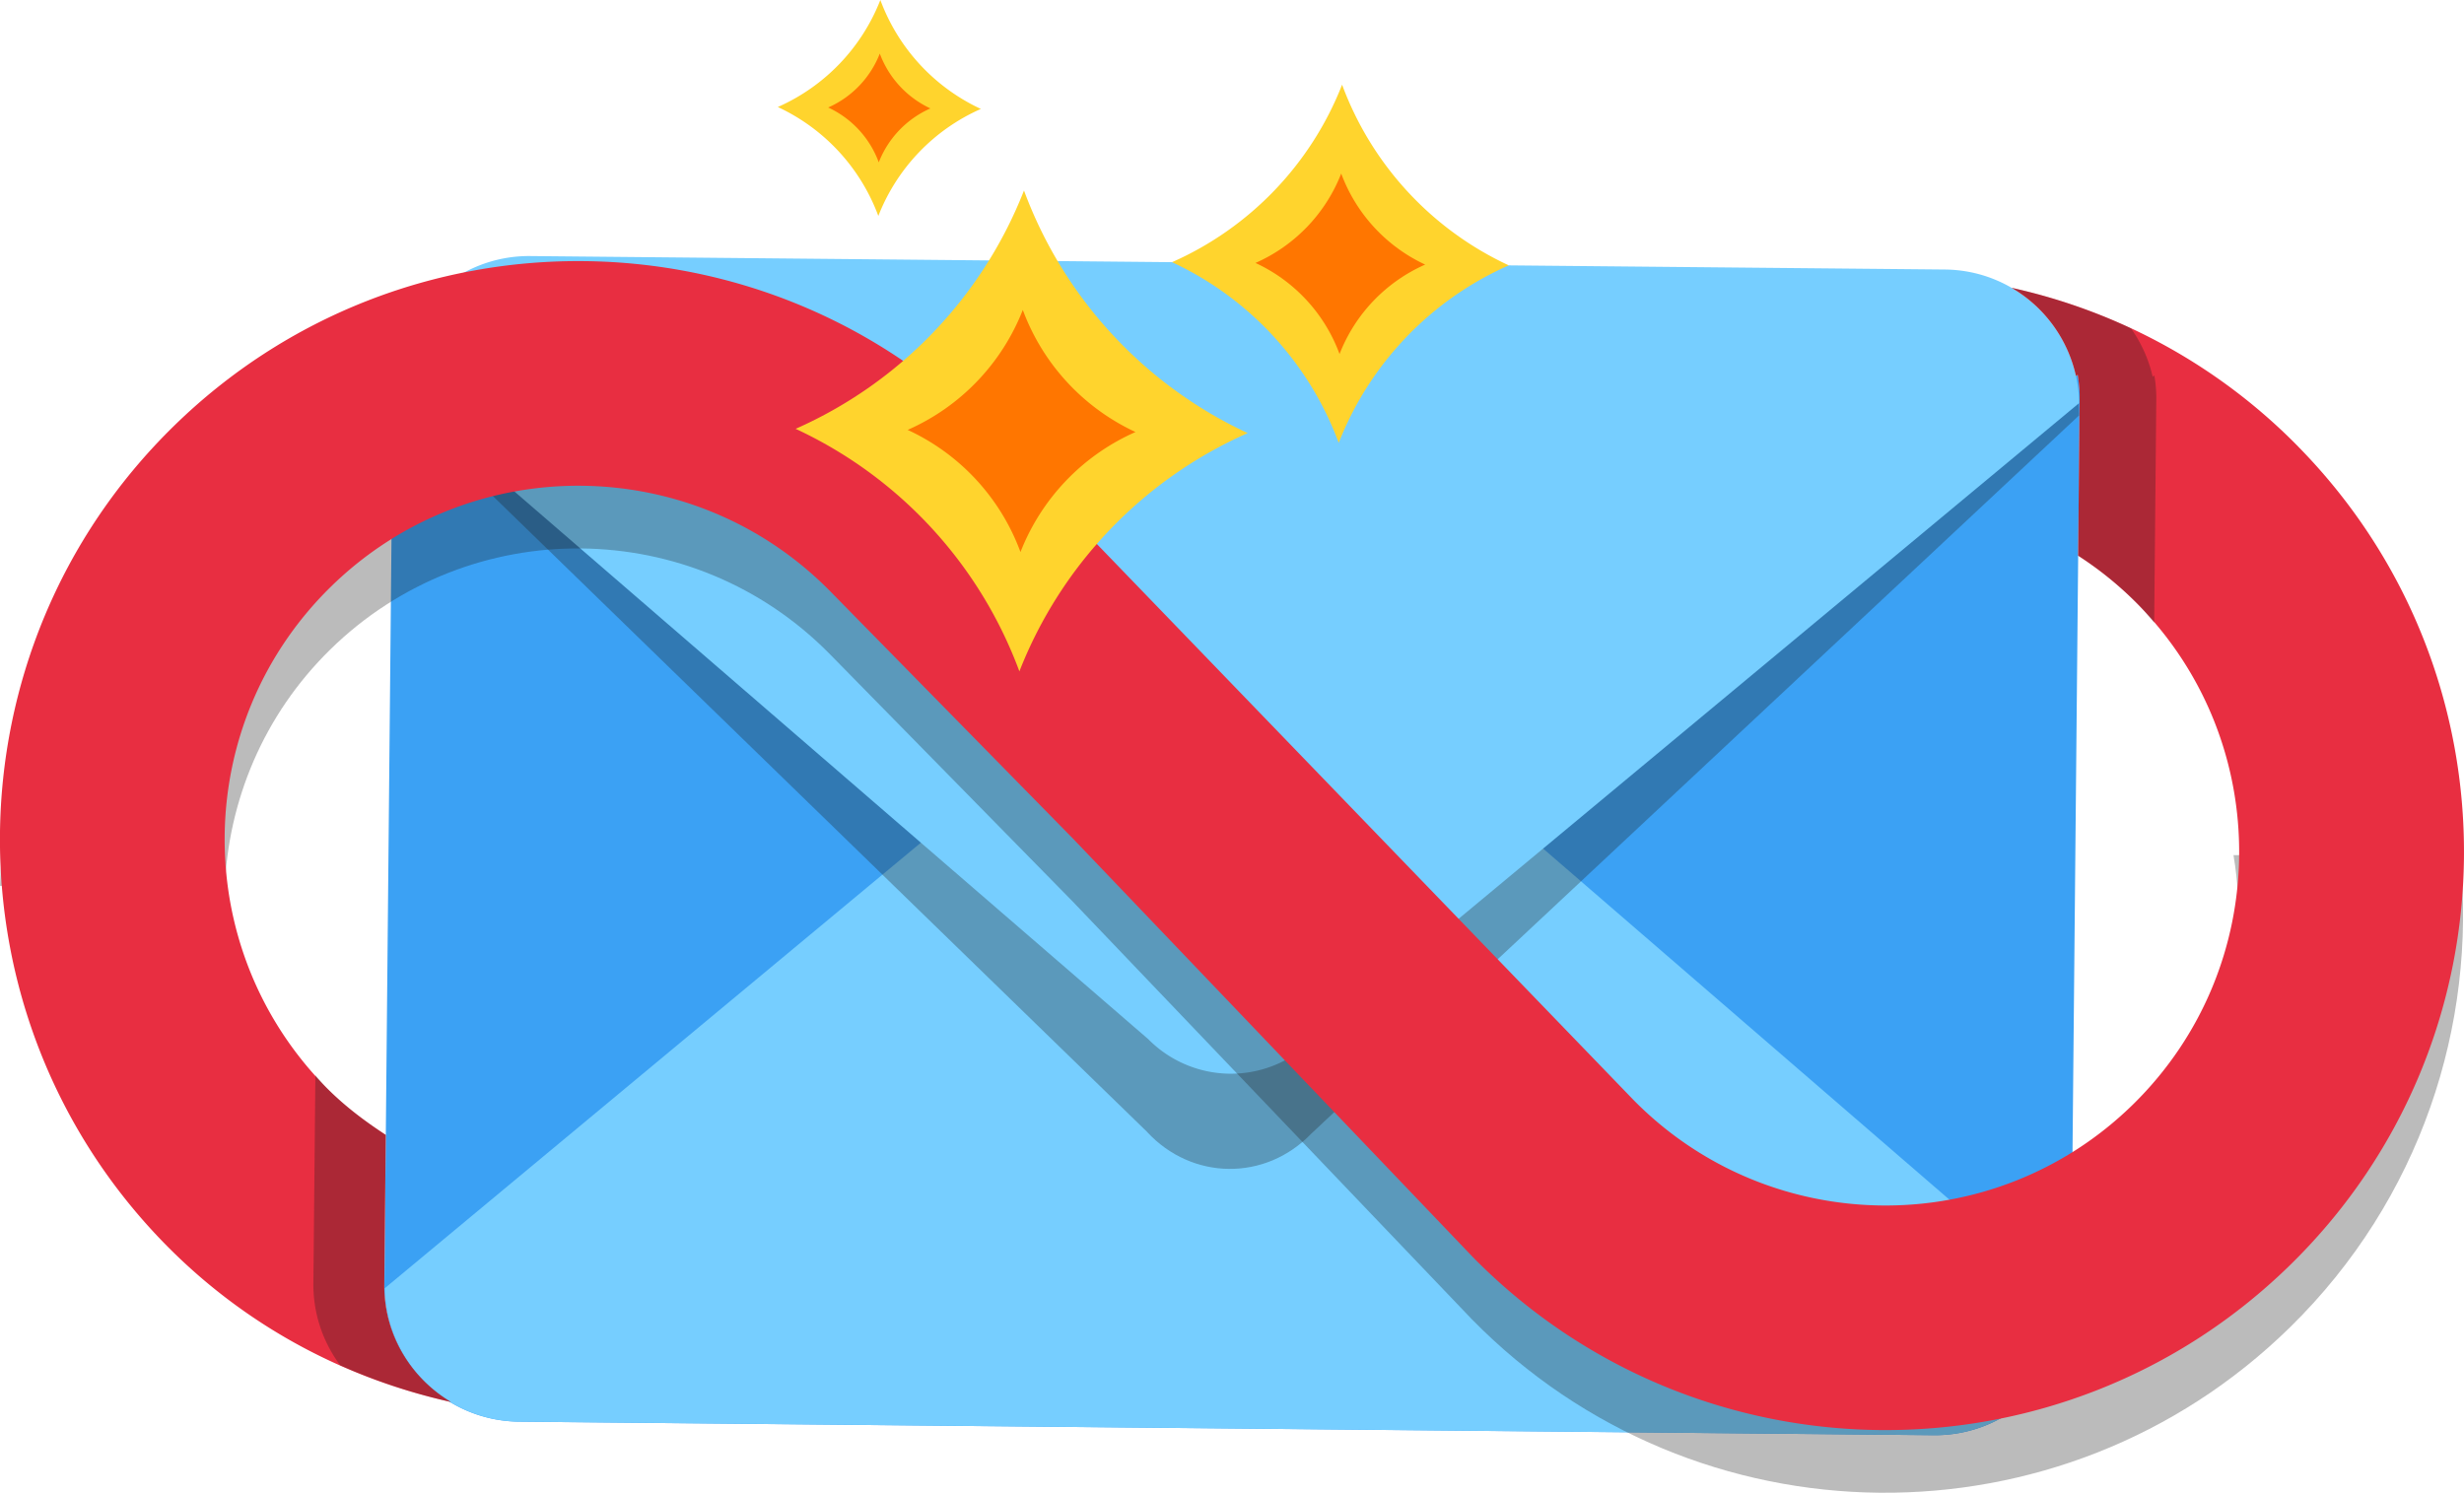 <svg xmlns="http://www.w3.org/2000/svg" width="96.41" height="58.413" viewBox="101.804 11.105 96.41 58.413"><path fill="#3BA1F4" d="M183.1 25.77l-29.94 24.893a4.54 4.54 0 0 1-6.422-.06l-29.463-25.46c-.05.276-.092.556-.094.845l-.337 35.38a5.32 5.32 0 0 0 5.27 5.37l55.352.53a5.323 5.323 0 0 0 5.375-5.27l.336-35.38c.005-.29-.034-.57-.076-.85z"/><path fill="#76CEFF" d="M153.292 36.63a4.536 4.536 0 0 0-6.42-.06l-30.014 24.947a5.313 5.313 0 0 0 5.258 5.22l55.35.53a5.31 5.31 0 0 0 5.354-5.12L153.292 36.63z"/><path opacity=".3" fill="#1D1D1B" d="M146.69 55.404c1.76 1.898 4.632 1.927 6.422.062l30.043-28.107c-.052-3.042-2.368-5.5-5.254-5.527l-55.352-.527c-2.89-.026-5.247 2.388-5.357 5.424l29.5 28.674z"/><path fill="#76CEFF" d="M146.726 51.763a4.543 4.543 0 0 0 6.42.06l30.012-24.948c-.053-2.87-2.37-5.195-5.256-5.223l-55.352-.527a5.31 5.31 0 0 0-5.355 5.12l29.53 25.518z"/><path opacity=".3" fill="#1D1D1B" d="M198.068 44.652l-8.873-.085c.73 4.316-.586 8.903-3.948 12.204-5.452 5.35-14.214 5.264-19.562-.185l-25.12-26.03c-8.756-8.922-23.08-9.06-32.002-.305-4.354 4.27-6.598 9.87-6.756 15.52l8.79.083c.137-3.398 1.503-6.754 4.122-9.325 5.458-5.356 14.214-5.273 19.568.187l9.485 9.663 15.63 16.36c8.754 8.92 23.08 9.057 32.005.305 5.093-4.993 7.31-11.805 6.66-18.39z"/><path fill="#E82E41" d="M191.738 28.592a22.46 22.46 0 0 0-11.227-6.224 5.326 5.326 0 0 1 2.523 3.457l.066-.055c.04.28.08.558.075.847l-.058 6.234a13.747 13.747 0 0 1 2.336 1.9c5.356 5.453 5.275 14.21-.186 19.57-5.45 5.35-14.214 5.265-19.562-.186l-25.122-26.03c-8.753-8.923-23.078-9.06-32-.306-8.92 8.75-9.057 23.084-.306 32.002 3.167 3.226 7.067 5.253 11.173 6.168-1.572-.937-2.627-2.642-2.61-4.603l.058-5.85c-.826-.54-1.623-1.137-2.344-1.87-5.352-5.463-5.268-14.22.186-19.572 5.457-5.354 14.216-5.27 19.567.188l9.485 9.664 15.63 16.36c8.758 8.92 23.082 9.058 32.006.305 8.927-8.746 9.062-23.08.31-31.998z"/><path opacity=".3" fill="#1D1D1B" d="M116.843 61.367l.057-5.85c-.826-.54-1.623-1.137-2.344-1.87-.147-.15-.275-.31-.412-.465l-.078 8.157a5.27 5.27 0 0 0 1.052 3.195 23.017 23.017 0 0 0 4.335 1.434c-1.572-.938-2.628-2.642-2.61-4.603zM183.033 25.824l.066-.055c.04.278.08.557.075.846l-.058 6.234a13.747 13.747 0 0 1 2.336 1.9c.228.23.432.475.64.722l.083-8.828a5.26 5.26 0 0 0-.077-.847l-.065.053a5.304 5.304 0 0 0-.85-1.895 22.878 22.878 0 0 0-4.674-1.59 5.332 5.332 0 0 1 2.523 3.46z"/><path fill="#FFD42D" d="M141.87 18.56a16.965 16.965 0 0 1-8.935 9.326 16.946 16.946 0 0 1 8.755 9.492 16.94 16.94 0 0 1 8.934-9.325 16.952 16.952 0 0 1-8.754-9.493z"/><path fill="#FF7600" d="M141.825 23.23a8.536 8.536 0 0 1-4.506 4.698 8.5 8.5 0 0 1 4.414 4.78 8.525 8.525 0 0 1 4.5-4.697 8.54 8.54 0 0 1-4.41-4.78z"/><path fill="#FFD42D" d="M154.317 14.418a12.634 12.634 0 0 1-6.655 6.947 12.63 12.63 0 0 1 6.523 7.072 12.608 12.608 0 0 1 6.654-6.948 12.617 12.617 0 0 1-6.523-7.072z"/><path fill="#FF7600" d="M154.282 17.897a6.35 6.35 0 0 1-3.355 3.498c1.52.7 2.71 1.986 3.29 3.564a6.346 6.346 0 0 1 3.35-3.5 6.38 6.38 0 0 1-3.285-3.563z"/><g><path fill="#FFD42D" d="M136.25 11.105a7.612 7.612 0 0 1-4.012 4.188 7.62 7.62 0 0 1 3.933 4.262 7.6 7.6 0 0 1 4.012-4.187 7.612 7.612 0 0 1-3.933-4.263z"/><path fill="#FF7600" d="M136.228 13.202a3.826 3.826 0 0 1-2.02 2.11 3.807 3.807 0 0 1 1.98 2.146 3.823 3.823 0 0 1 2.02-2.11 3.846 3.846 0 0 1-1.98-2.146z"/></g></svg>